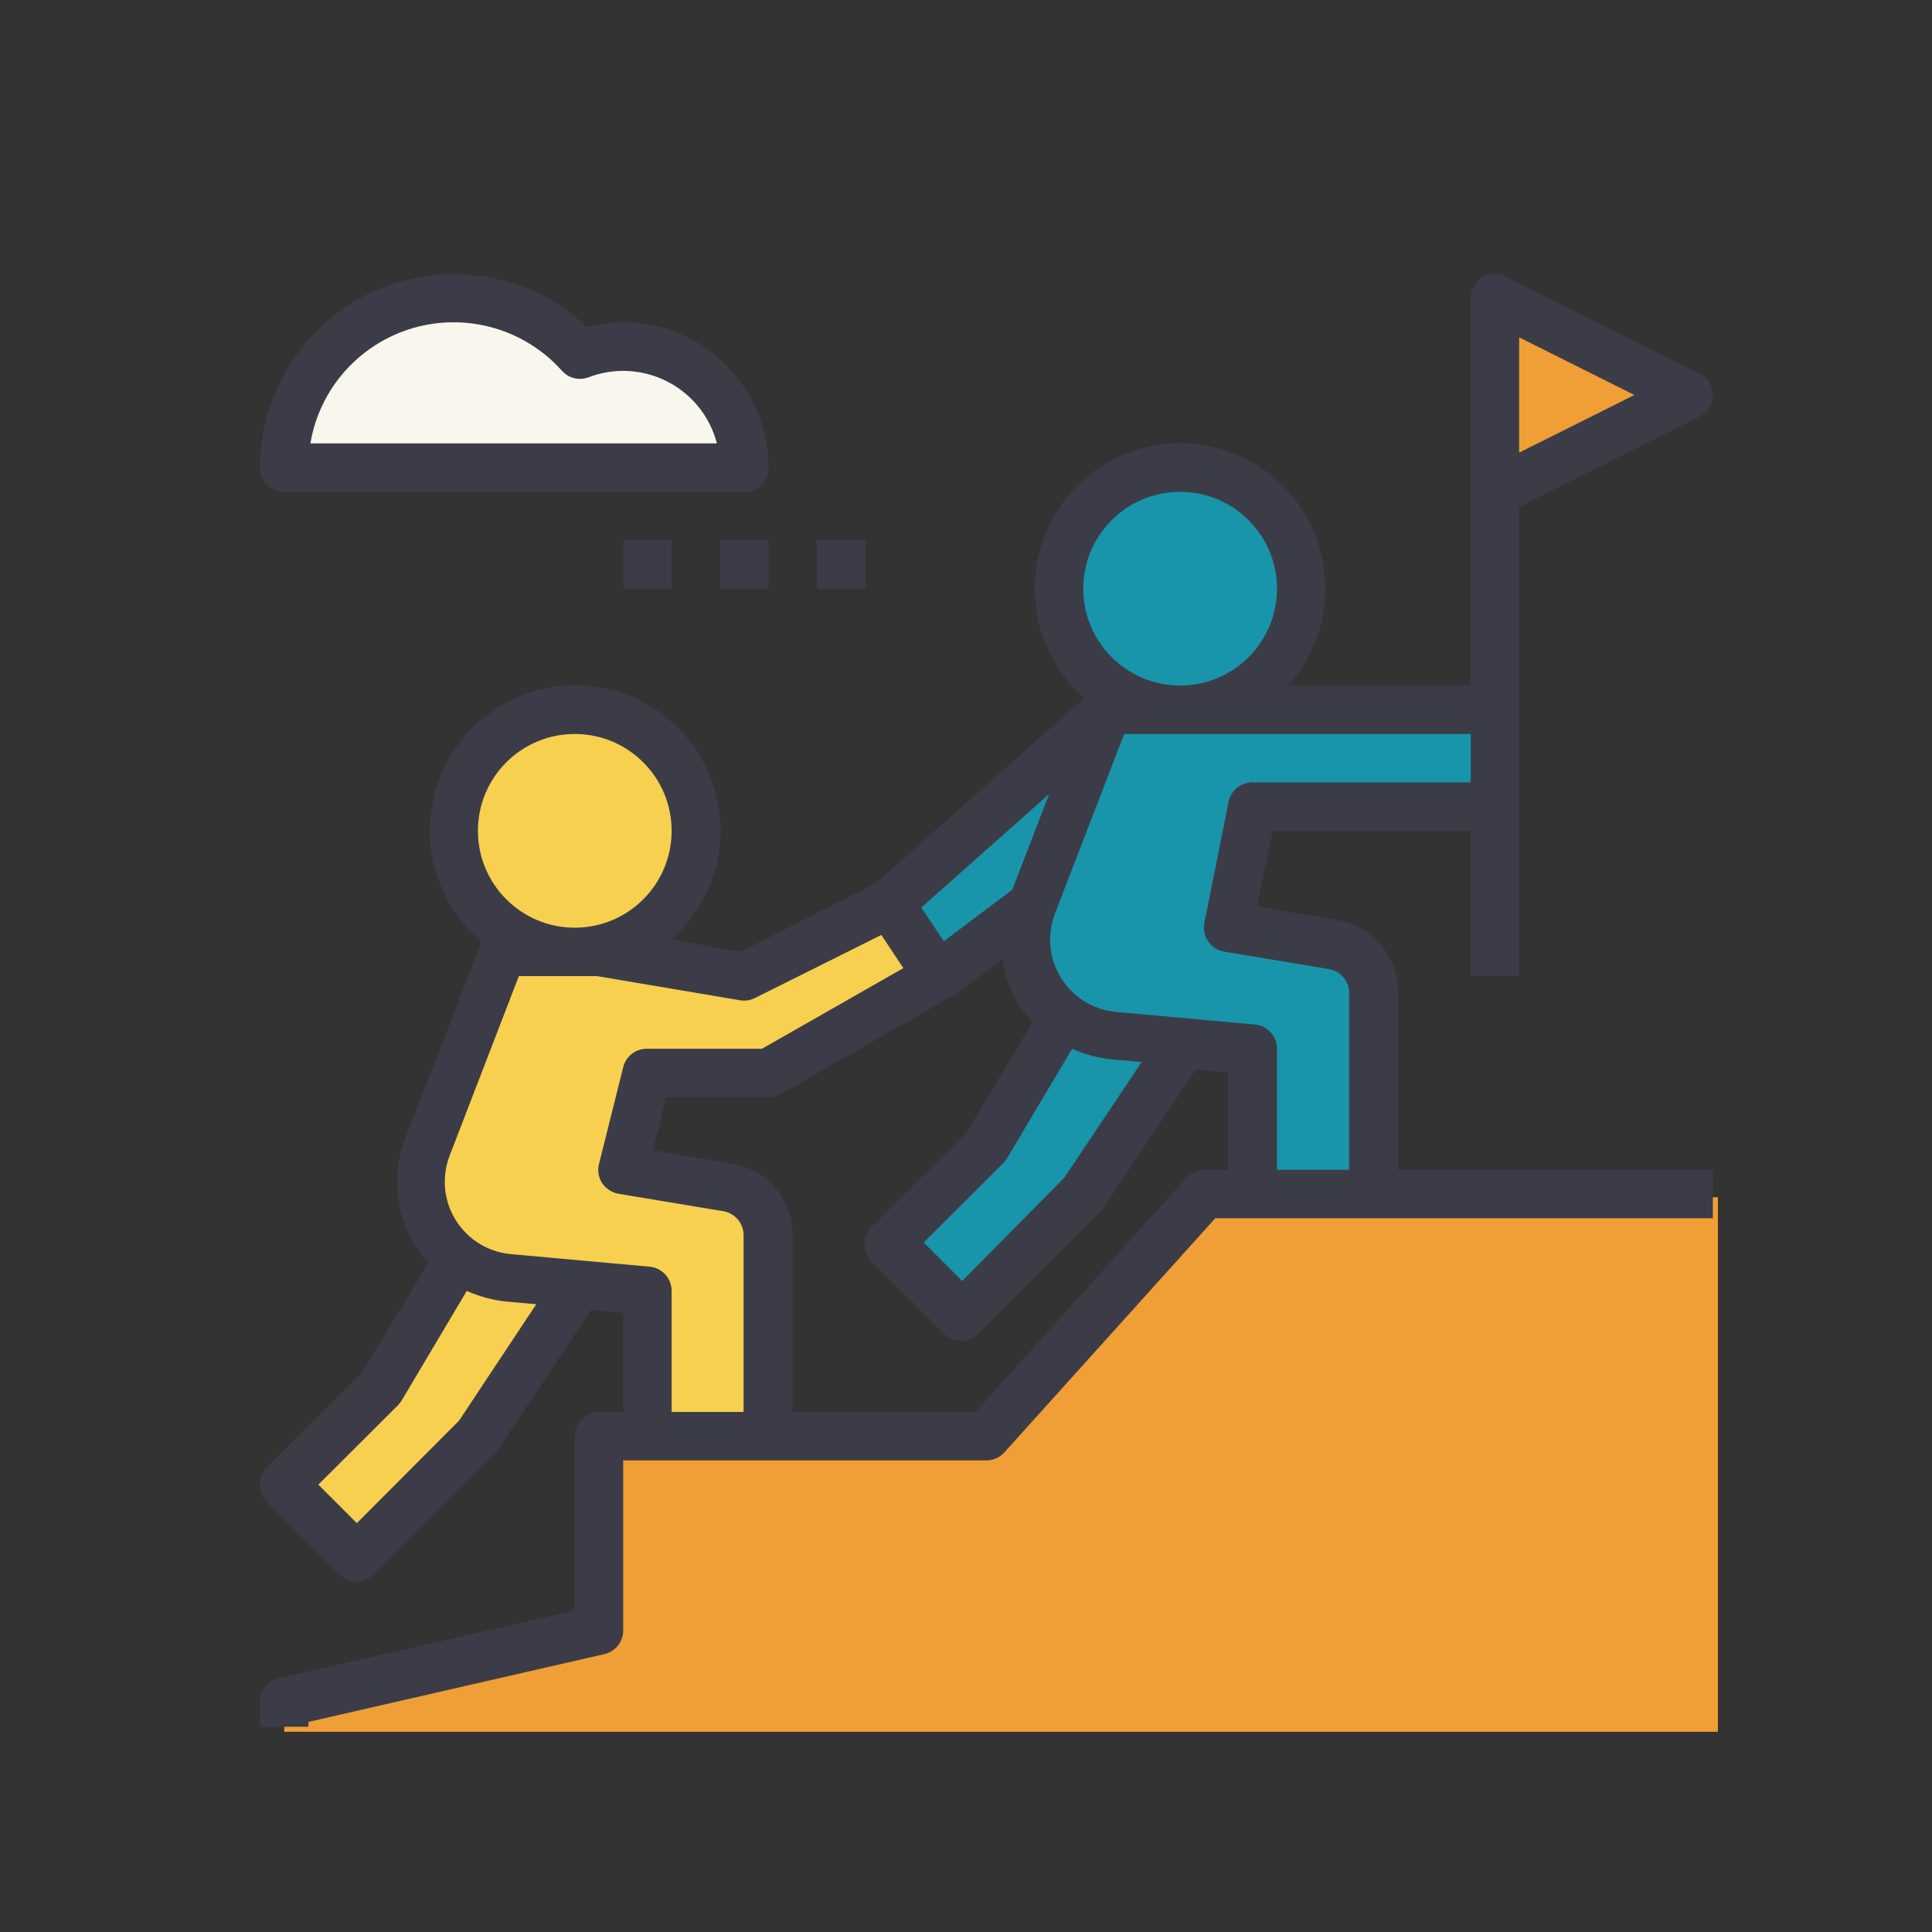 <?xml version="1.0" encoding="UTF-8" standalone="no"?>
<!-- Generator: Adobe Illustrator 24.1.0, SVG Export Plug-In . SVG Version: 6.00 Build 0)  -->

<svg
   xmlns:dc="http://purl.org/dc/elements/1.1/"
   xmlns:cc="http://creativecommons.org/ns#"
   xmlns:rdf="http://www.w3.org/1999/02/22-rdf-syntax-ns#"
   xmlns:svg="http://www.w3.org/2000/svg"
   xmlns="http://www.w3.org/2000/svg"
   xmlns:sodipodi="http://sodipodi.sourceforge.net/DTD/sodipodi-0.dtd"
   xmlns:inkscape="http://www.inkscape.org/namespaces/inkscape"
   version="1.1"
   id="Layer_1"
   x="0px"
   y="0px"
   viewBox="0 0 60 60"
   style="enable-background:new 0 0 60 60;"
   xml:space="preserve"
   sodipodi:docname="liderança.svg"
   inkscape:version="0.92.5 (2060ec1f9f, 2020-04-08)"><rect x="0" y="0" width="60" height="60" fill="#333333" stroke="none"/><defs
   id="defs3983" /><sodipodi:namedview
   pagecolor="#ffffff"
   bordercolor="#666666"
   borderopacity="1"
   objecttolerance="10"
   gridtolerance="10"
   guidetolerance="10"
   inkscape:pageopacity="0"
   inkscape:pageshadow="2"
   inkscape:window-width="1366"
   inkscape:window-height="703"
   id="namedview3981"
   showgrid="false"
   inkscape:zoom="3.9333334"
   inkscape:cx="30.527321"
   inkscape:cy="27.283108"
   inkscape:window-x="0"
   inkscape:window-y="28"
   inkscape:window-maximized="1"
   inkscape:current-layer="Layer_1" />
<style
   type="text/css"
   id="style3970">
	.st0{fill:#F7DF1E;}
</style>

<path
   inkscape:connector-curvature="0"
   style="fill:#1895aa;stroke-width:0.094"
   d="m 32.146,28.171 2.339,-6.082 -6.791,6.037 1.509,2.264 z"
   id="path2-3" /><path
   inkscape:connector-curvature="0"
   style="fill:#f9f6ed;stroke-width:0.094"
   d="m 15.62,14.543 h 7.546 c -0.005,-2.084 -1.699,-3.769 -3.782,-3.764 -0.456,0.002 -0.908,0.085 -1.334,0.247 C 16.106,8.851 12.767,8.663 10.592,10.607 9.471,11.609 8.83,13.04 8.829,14.543 Z"
   id="path4-6" /><g
   transform="matrix(0.094,0,0,0.094,8.07,8.505)"
   id="g10"><circle
     style="fill:#1895aa"
     cx="304.046"
     cy="104.012"
     r="40"
     id="circle6" /><path
     inkscape:connector-curvature="0"
     style="fill:#1895aa"
     d="m 354.686,221.772 -34.64,-5.76 8,-40 h 80 v -32 h -128 l -24.8,64.48 c -6.347,16.494 1.879,35.01 18.373,41.357 2.756,1.061 5.646,1.735 8.587,2.003 l 45.84,4.16 v 48 h 40 v -66.48 c -0.01,-7.81 -5.657,-14.471 -13.36,-15.76 z"
     id="path8-7" /></g><path
   inkscape:connector-curvature="0"
   style="fill:#ef9f35;stroke-width:0.094"
   d="m 46.559,9.261 v 6.037 l 6.037,-3.018 z"
   id="path12-5" /><g
   transform="matrix(0.094,0,0,0.094,8.07,8.505)"
   id="g18"><circle
     style="fill:#f7d04f"
     cx="104.046"
     cy="184.012"
     r="40"
     id="circle14" /><path
     inkscape:connector-curvature="0"
     style="fill:#f7d04f"
     d="m 154.686,301.772 -34.64,-5.76 8,-32 h 40 l 56,-32 -16,-24 -48,24 -48,-8 h -32 l -24.8,64.48 c -6.347,16.494 1.879,35.01 18.373,41.357 2.756,1.061 5.646,1.735 8.587,2.003 l 45.84,4.16 v 48 h 40 v -66.48 c -0.01,-7.81 -5.657,-14.471 -13.36,-15.76 z"
     id="path16-3" /></g><path
   inkscape:connector-curvature="0"
   style="fill:#ef9f35;stroke-width:0.094"
   d="m 8.829,53.783 v -0.755 l 9.81,-2.264 v -6.037 h 12.074 l 6.791,-7.546 h 15.847 v 16.601 z"
   id="path20-5" /><path
   inkscape:connector-curvature="0"
   style="fill:#1895aa;stroke-width:0.094"
   d="m 32.976,31.899 -2.264,3.773 -3.018,3.018 2.264,2.264 3.773,-3.773 3.018,-4.528 z"
   id="path22-6" /><path
   inkscape:connector-curvature="0"
   style="fill:#f7d04f;stroke-width:0.094"
   d="m 14.111,39.445 -2.264,3.773 -3.018,3.018 2.264,2.264 3.773,-3.773 3.018,-4.528 z"
   id="path24-2" /><g
   transform="matrix(0.094,0,0,0.094,8.07,8.505)"
   id="g36"><path
     inkscape:connector-curvature="0"
     style="fill:#3c3c48"
     d="m 120.046,16.012 c -4.051,0.025 -8.084,0.562 -12,1.6 C 82.379,-6.689 41.871,-5.58 17.571,20.088 6.336,31.955 0.066,47.67 0.046,64.012 c 0,4.418 3.582,8 8,8 h 152 c 4.418,0 8,-3.582 8,-8 0,-26.51 -21.49,-48 -48,-48 z m -103.36,40 c 4.411,-26.14 29.177,-43.755 55.317,-39.344 10.74,1.812 20.544,7.223 27.803,15.344 2.204,2.472 5.702,3.331 8.8,2.16 16.507,-6.312 35.006,1.953 41.318,18.461 0.423,1.106 0.784,2.234 1.082,3.379 z"
     id="path26-9" /><path
     inkscape:connector-curvature="0"
     style="fill:#3c3c48"
     d="m 120.046,88.012 h 16 v 16 h -16 z"
     id="path28-1" /><path
     inkscape:connector-curvature="0"
     style="fill:#3c3c48"
     d="m 152.046,88.012 h 16 v 16 h -16 z"
     id="path30-2" /><path
     inkscape:connector-curvature="0"
     style="fill:#3c3c48"
     d="m 184.046,88.012 h 16 v 16 h -16 z"
     id="path32-7" /><path
     inkscape:connector-curvature="0"
     style="fill:#3c3c48"
     d="M 416.046,232.012 V 76.972 l 59.6,-29.84 c 3.932,-2.015 5.487,-6.835 3.472,-10.768 -0.765,-1.493 -1.979,-2.708 -3.472,-3.472 l -64,-32 C 407.7,-1.096 402.89,0.491 400.902,4.436 400.343,5.545 400.05,6.77 400.046,8.012 v 128 h -60.32 c 17.715,-19.721 16.089,-50.07 -3.633,-67.785 -19.722,-17.715 -50.07,-16.089 -67.785,3.633 -17.715,19.721 -16.089,50.07 3.633,67.785 0.167,0.15 0.336,0.299 0.505,0.447 l -68.88,61.2 -44.8,22.72 -22.72,-4.16 c 19.834,-17.589 21.653,-47.927 4.064,-67.76 -17.589,-19.834 -47.927,-21.653 -67.761,-4.064 -19.834,17.589 -21.653,47.927 -4.064,67.76 1.488,1.678 3.092,3.25 4.8,4.704 0,0 0,0.4 0,0.64 l -25.04,64.48 c -4.515,11.711 -3.271,24.863 3.36,35.52 1.279,1.985 2.724,3.859 4.32,5.6 l -22,36.32 -31.36,31.28 c -3.137,3.111 -3.158,8.177 -0.046,11.314 0.015,0.016 0.031,0.031 0.046,0.046 l 24,24 c 3.111,3.137 8.177,3.158 11.314,0.046 0.016,-0.015 0.031,-0.031 0.046,-0.046 l 40,-40 c 0.362,-0.394 0.684,-0.822 0.96,-1.28 l 30.72,-46.08 10.64,0.96 v 32.72 h -8 c -4.418,0 -8,3.582 -8,8 v 57.6 l -97.76,22.4 c -3.721,0.838 -6.333,4.187 -6.24,8 v 8 h 16 v -1.6 l 97.76,-22.4 c 3.721,-0.838 6.333,-4.187 6.24,-8 v -56 h 120 c 2.257,-0.005 4.408,-0.964 5.92,-2.64 l 69.68,-77.36 h 164.4 v -16 h -104 v -58.48 c 0.159,-11.864 -8.374,-22.063 -20.08,-24 l -26.48,-4.48 5.12,-25.04 h 65.44 v 48 z m 0,-172.96 v -38.08 l 38.08,19.04 z m -112,12.96 c 17.673,0 32,14.327 32,32 0,17.673 -14.327,32 -32,32 -17.673,0 -32,-14.327 -32,-32 0,-17.673 14.327,-32 32,-32 z m -43.28,99.84 -12.16,31.6 -22.64,17.04 -7.44,-11.12 z m 7.6,84.16 c 4.156,1.871 8.586,3.059 13.12,3.52 l 9.84,0.88 -25.52,38.16 -33.76,34.16 -12.72,-12.72 26.4,-26.32 c 0.444,-0.499 0.846,-1.034 1.2,-1.6 z m -164.32,-104 c 17.673,0 32,14.327 32,32 0,17.673 -14.327,32 -32,32 -17.673,0 -32,-14.327 -32,-32 0,-17.673 14.327,-32 32,-32 z m -38.24,226.88 -33.76,33.84 -12.72,-12.72 26.4,-26.32 c 0.444,-0.499 0.846,-1.034 1.2,-1.6 l 21.44,-36.08 c 4.156,1.871 8.586,3.059 13.12,3.52 l 9.84,0.88 z m 70.24,-2.88 v -40 c 0.017,-4.152 -3.145,-7.626 -7.28,-8 l -45.84,-4.16 c -13.2,-1.201 -22.928,-12.875 -21.727,-26.076 0.199,-2.193 0.7,-4.348 1.487,-6.404 l 22.88,-59.36 h 25.84 l 47.36,8 c 1.67,0.255 3.379,-0.025 4.88,-0.8 l 41.68,-20.8 7.28,10.96 -46.72,26.64 h -37.84 c -3.766,-0.11 -7.097,2.423 -8,6.08 l -8,32 c -0.549,2.16 -0.172,4.45 1.04,6.32 1.27,1.854 3.229,3.121 5.44,3.52 l 34.64,5.76 c 3.881,0.669 6.697,4.063 6.64,8 v 58.32 z m 176,-80 c -2.257,0.005 -4.408,0.964 -5.92,2.64 l -69.68,77.36 h -60.4 v -58.48 c -0.038,-11.713 -8.525,-21.687 -20.08,-23.6 l -26.08,-4.4 4.4,-17.52 h 33.76 c 1.396,-0.033 2.765,-0.389 4,-1.04 l 56,-32 h 0.56 l 16.72,-12.64 c 0.805,5.447 2.71,10.673 5.6,15.36 1.279,1.985 2.724,3.859 4.32,5.6 l -21.76,36.32 -31.36,31.28 c -3.137,3.111 -3.158,8.177 -0.046,11.314 0.015,0.016 0.031,0.031 0.046,0.046 l 24,24 c 3.111,3.137 8.177,3.158 11.314,0.046 0.016,-0.015 0.031,-0.031 0.046,-0.046 l 40,-40 c 0.362,-0.394 0.684,-0.822 0.96,-1.28 l 30.72,-46.08 10.64,0.96 v 32.16 z m 16,-128 c -3.862,-0.078 -7.228,2.615 -8,6.4 l -8,40 c -0.433,2.142 0.03,4.368 1.28,6.16 1.231,1.791 3.137,3.003 5.28,3.36 l 34.64,5.76 c 3.881,0.669 6.697,4.063 6.64,8 v 58.32 h -23.84 v -40 c 0.017,-4.152 -3.145,-7.626 -7.28,-8 l -45.84,-4.16 c -13.2,-1.201 -22.928,-12.875 -21.727,-26.076 0.199,-2.193 0.7,-4.348 1.487,-6.404 l 22.88,-59.36 h 114.48 v 16 z"
     id="path34-0" /></g><g
   transform="matrix(0.094,0,0,0.094,8.07,8.505)"
   id="g38" /><g
   transform="matrix(0.094,0,0,0.094,8.07,8.505)"
   id="g40" /><g
   transform="matrix(0.094,0,0,0.094,8.07,8.505)"
   id="g42" /><g
   transform="matrix(0.094,0,0,0.094,8.07,8.505)"
   id="g44" /><g
   transform="matrix(0.094,0,0,0.094,8.07,8.505)"
   id="g46" /><g
   transform="matrix(0.094,0,0,0.094,8.07,8.505)"
   id="g48" /><g
   transform="matrix(0.094,0,0,0.094,8.07,8.505)"
   id="g50" /><g
   transform="matrix(0.094,0,0,0.094,8.07,8.505)"
   id="g52" /><g
   transform="matrix(0.094,0,0,0.094,8.07,8.505)"
   id="g54" /><g
   transform="matrix(0.094,0,0,0.094,8.07,8.505)"
   id="g56" /><g
   transform="matrix(0.094,0,0,0.094,8.07,8.505)"
   id="g58" /><g
   transform="matrix(0.094,0,0,0.094,8.07,8.505)"
   id="g60" /><g
   transform="matrix(0.094,0,0,0.094,8.07,8.505)"
   id="g62" /><g
   transform="matrix(0.094,0,0,0.094,8.07,8.505)"
   id="g64-9" /><g
   transform="matrix(0.094,0,0,0.094,8.07,8.505)"
   id="g66" /></svg>